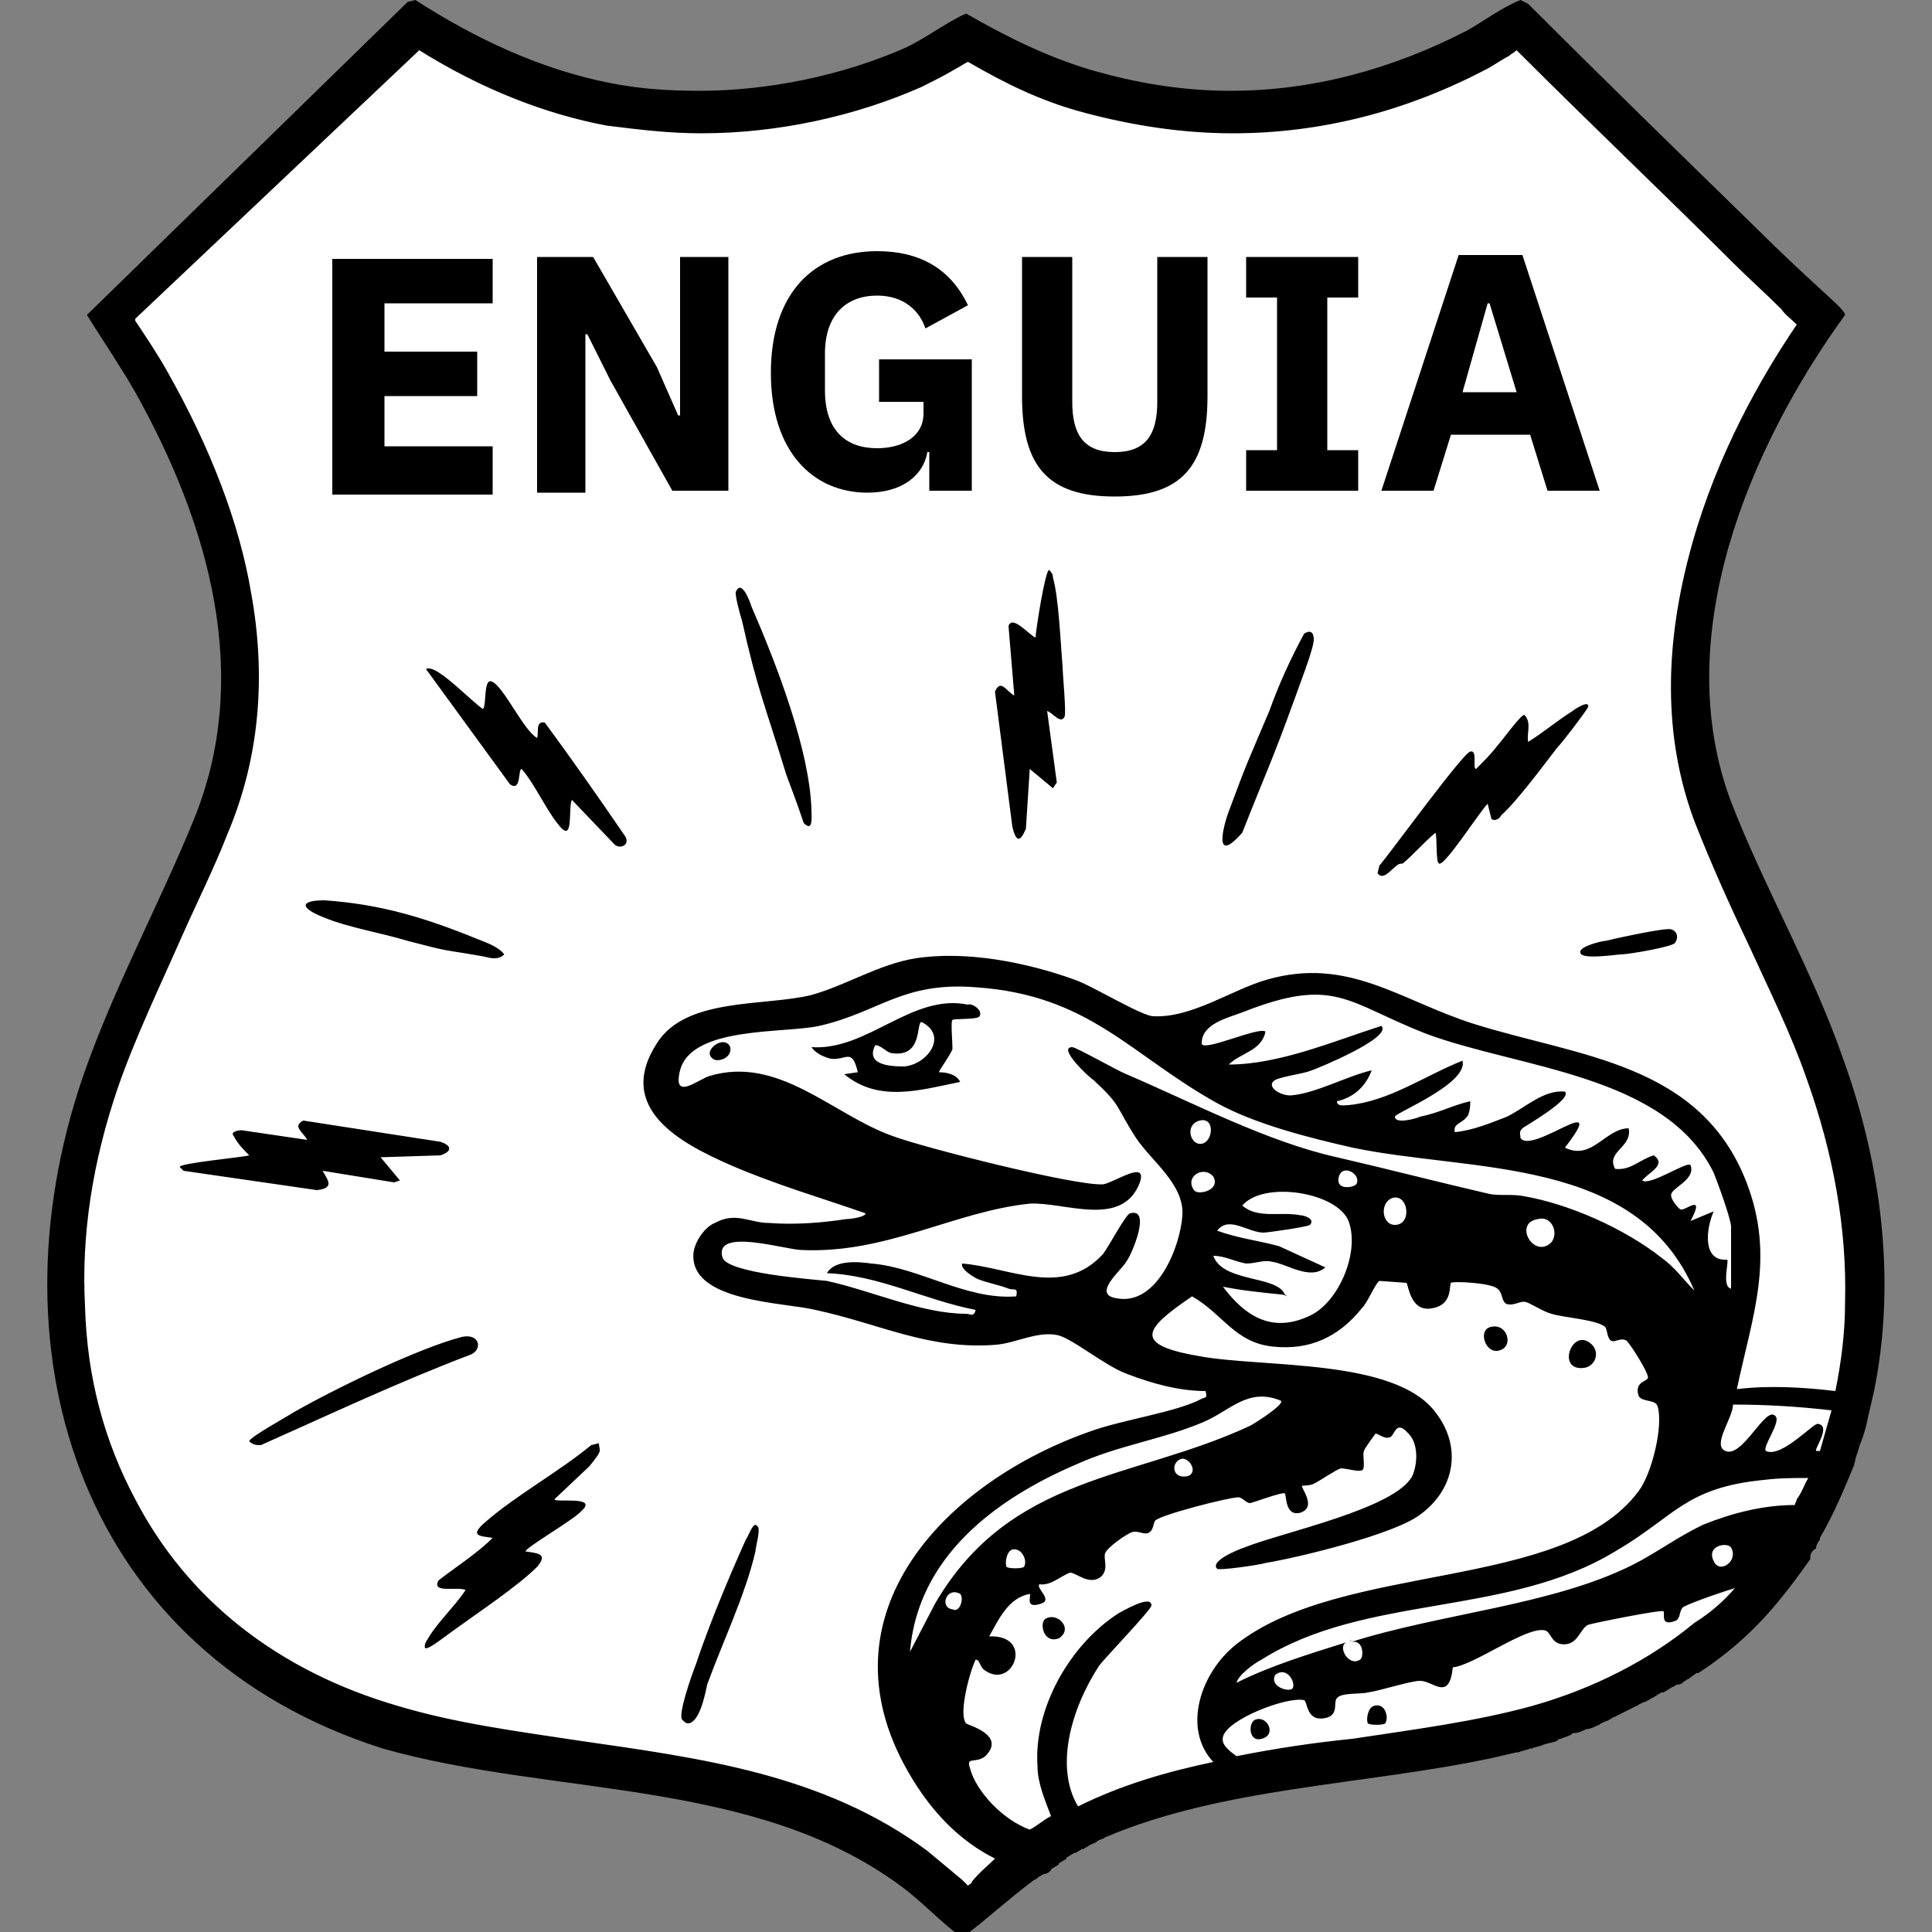 <?xml version="1.0" encoding="utf-8"?>
<!-- Generator: Adobe Illustrator 29.4.0, SVG Export Plug-In . SVG Version: 9.03 Build 0)  -->
<svg version="1.1"
	 id="Design" xmlns:sodipodi="http://sodipodi.sourceforge.net/DTD/sodipodi-0.dtd" xmlns:inkscape="http://www.inkscape.org/namespaces/inkscape" xmlns:dc="http://purl.org/dc/elements/1.1/" xmlns:rdf="http://www.w3.org/1999/02/22-rdf-syntax-ns#" xmlns:cc="http://creativecommons.org/ns#" xmlns:svg="http://www.w3.org/2000/svg"
	 xmlns="http://www.w3.org/2000/svg" xmlns:xlink="http://www.w3.org/1999/xlink" x="0px" y="0px" viewBox="0 0 100 100"
	 style="enable-background:new 0 0 100 100;" xml:space="preserve">
<rect x="0" y="0" width="100" height="100" fill="#808080" stroke="none"/>
<style type="text/css">
	.st0{fill:#FFFFFF;}
</style>
<sodipodi:namedview  bordercolor="#666666" borderopacity="1" gridtolerance="10" guidetolerance="10" id="namedview28" inkscape:current-layer="Design" inkscape:cx="-61.125309" inkscape:cy="-113.47203" inkscape:pageopacity="0" inkscape:pageshadow="2" inkscape:window-height="761" inkscape:window-maximized="1" inkscape:window-width="1440" inkscape:window-x="0" inkscape:window-y="25" inkscape:zoom="0.92451703" objecttolerance="10" pagecolor="#ffffff" showgrid="false">
	</sodipodi:namedview>
<path class="st0" d="M49.9,98.7c-0.3-0.2-0.6-0.5-0.9-0.8c-0.5-0.5-1.1-1-1.7-1.4c-5.2-3.8-11.5-4.7-17.7-5.5
	c-3.2-0.4-6.4-0.9-9.4-1.7C13.8,87.3,8.9,83.5,6.1,78c-3.2-6.2-3.5-14.2-0.9-22c0.9-2.7,2.2-5.3,3.3-7.9c0.8-1.7,1.6-3.5,2.3-5.3
	c2.8-6.7,1.7-14.5-3.1-23.1c-0.5-0.9-1.1-1.7-1.6-2.6c-0.2-0.3-0.3-0.5-0.5-0.8L21.5,1.2c3.4,2.1,6.7,3.5,10,4.1
	c1.5,0.3,3.1,0.4,4.8,0.4c3.9,0,7.8-0.8,11-2.3c0.6-0.3,1.2-0.6,1.7-1c0.4-0.2,0.7-0.4,1-0.6c1.7,1,3.8,2,6.1,2.7
	c2.5,0.8,5,1.1,7.6,1.1c4.4,0,8.6-1.1,12.7-3.2c0.4-0.2,0.7-0.4,1-0.6c0.4-0.3,0.8-0.5,1.2-0.7c3.8,3.8,7.5,7.4,11.3,11.2l0.3,0.3
	c1.2,1.2,2.5,2.4,3.7,3.5c0,0,0.2,0.2,0.2,0.2c-3.3,4.7-9.4,15.4-5.6,25.5c0.8,2,1.7,4,2.6,6c1.1,2.4,2.3,4.8,3.1,7.3
	c2.9,8.1,2.7,16.4-0.6,22.8c-2.8,5.5-7.8,9.4-14.3,11.3c-3,0.9-6.1,1.3-9.5,1.8c-5.8,0.8-11.8,1.6-16.6,4.8
	c-1.3,0.9-2.4,1.8-3.5,2.8L49.9,98.7z"/>
<path d="M83.1,48.7c0.4-0.1,3.1-0.7,3.4-0.6c0.3,0.1,0.4,0.4,0.2,0.7c-0.1,0.2-2.4,0.6-2.8,0.6c-0.2,0-2.1,0.3-2.1-0.1
	C81.7,49,82.9,48.7,83.1,48.7z M30.6,74.8c-1.7,1.4-3.9,2.6-5.5,4c-0.8,0.7-0.3,0.7,0.4,0.8c-0.8,0.8-1.9,1.5-2.8,2.2
	c-0.4,0.7,1,0.3,1.4,0.5c-0.6,0.9-1.5,1.7-2,2.6c-0.1,0.1-0.2,0.5,0,0.4c0.2,0,1.2-0.8,1.5-1c1.1-0.8,3.2-2.2,4.2-3.2
	c0.6-0.7,0-0.7-0.6-0.8c0-0.2,2.6-1.7,2.9-2.1c0.9-0.8-1.4-0.4-1.4-0.6l1.8-1.7c0,0,0.5-0.6,0.5-0.7c0.1-0.1,0-0.3,0-0.5L30.6,74.8z
	 M72.3,44.8c0.1-0.1,0.2-0.1,0.3-0.1c0.6-0.5,1.1-1.1,1.7-1.6c0.1,0.3,0,1.6,0.2,1.6c0.3,0.1,2.1-2.7,2.5-3.1l0.2,0.8
	c0.2,0.1,0.4,0,0.5-0.2c0.8-0.7,2.2-2.6,2.9-3.5c0.3-0.3,1.5-1.9,1.6-2.1c0.1-0.4-0.7,0.1-0.8,0.2c-0.8,0.5-1.5,1.1-2.3,1.6
	c-0.1-0.4,0.2-1-0.2-1.4c-0.2,0-1.2,1.4-1.4,1.6c-0.3,0.4-0.7,0.8-1.1,1.2c-0.2,0,0.1-1-0.3-0.9s-4.1,5.2-4.7,5.9l-0.1,0.4
	C71.6,45.6,72,45,72.3,44.8z M16.8,47.5c1.2,0.5,3,0.8,4.3,1.2c2.3,0.6,1.6,0.4,3.9,0.8c0.4,0.1,0.8,0.2,1.1-0.1
	c-0.3-0.4-0.9-0.6-1.4-0.8c-2.7-1.1-5-1.8-7.9-2C15.5,46.6,15.5,47,16.8,47.5z M40.7,40.1c0.3,0.8,0.6,1.6,0.9,2.5
	c0.5,0.5,0.4-0.3,0.4-0.7c-0.1-3.1-1.8-7.5-3.1-10.5c-0.1-0.3-0.5-1.4-0.8-0.8c-0.1,0.1,0.2,1.2,0.3,1.5
	C39.2,35.7,39.6,36.5,40.7,40.1z M28.2,37.4c-0.5-0.1-0.3,0.5-0.4,0.8c-0.7-0.4-1.7-2.6-2.3-2.9C25,35,25.2,36.5,25,36.7
	c-0.6-0.4-2.2-2.1-2.8-2.1c-0.1,0-0.2,0-0.1,0.1l4.3,5.9c0.6,0.4,0.4-0.8,0.6-0.8c0.7,0.8,1.3,2.2,2,3s0.4-1,0.6-1.4l2.2,2.3
	c0.3,0.3,0.9,0,0.5-0.5C31,41.3,29.6,39.3,28.2,37.4z M64.3,43.1c1.3-3.3,1.5-3.6,2.7-6.9c0.2-0.6,1-2.6,1-3.1
	c0-0.4-0.2-0.5-0.5-0.3c-0.7,1.3-1.3,2.6-1.8,4c-1.1,2.6-1.1,2.5-2.1,5.2C63.3,42.8,62.8,44.8,64.3,43.1z M16.7,60.6l3.7,0.6
	l0.3-0.1l-1-1.2l3.1-0.1c0.6-0.2,0.6-0.5,0-0.7L15.7,58c-0.6,0.3,0,0.6,0.2,1l-3.4-0.5c-0.2,0-0.6,0.1-0.4,0.3
	c0.2,0.4,0.5,0.7,0.8,1c-0.3,0.1-3.6,0.4-3.6,0.6l0.2,0.2l6.9,1C17.4,61.5,16.9,61,16.7,60.6z M23.9,69.2c-2.3,0.6-6.6,2.7-8.7,3.9
	c-0.3,0.2-2.3,1.3-2.3,1.5c0.2,0.2,0.4,0.2,0.6,0.2c3.6-1.6,7.2-3.3,10.9-4.7C25,69.8,24.8,69,23.9,69.2z M53.1,42.9l0.2-3.1l1.2,1
	l0.2-0.3l-0.5-3.7c0.3,0.1,0.7,0.7,0.9,0.3c0.1-0.2-0.1-2.2-0.1-2.6c-0.1-1.1-0.2-3.6-0.5-4.6c0-0.2-0.1-0.3-0.2-0.4
	c-0.2,0-0.7,3.2-0.7,3.5c-0.3-0.1-1.2-1.2-1.4-0.6l0.3,3.6c-0.4-0.2-0.7-0.9-1-0.2l0.9,7C52.6,43.6,52.8,43.6,53.1,42.9z M50.7,52.6
	c-0.1,0.2-1.4,0.1-1.4,0.2c-0.1,0,0,1.1,0,1.5c-0.1,0.3-0.7,1.1-0.7,1.2c0.4,0,0.9,0.1,1.1,0.5c-2,0.4-4.2,1.1-6-0.4l0.7-0.1
	c-0.3-1.3-0.6-0.6-1.4-0.7c-0.4-0.1-0.8-0.3-1-0.6c2.9,0.2,5.2-2.8,8.1-2.2C50.3,51.9,50.9,52.3,50.7,52.6z M47.7,52.9
	c-0.3,0,0.1,1.9-1.6,1.6c-0.3-0.1-0.5-0.4-0.8-0.4c-0.5,1,0.7,1.1,1.5,1.1C48,55.1,49.1,53.6,47.7,52.9z M65,89
	c-0.4,0.1-0.4,1.2,0.3,1C66.1,89.8,65.6,88.8,65,89z M71.1,88.3c-0.3,0.1-0.4,0.7-0.3,0.9c0.1,0.1,0.8,0.1,0.9,0
	C71.9,88.9,71.7,88.1,71.1,88.3z M97,72c-0.1,0.4-0.2,0.9-0.3,1.3l0,0l0,0c-0.1,0.5-0.2,0.9-0.4,1.4l0,0c-0.1,0.2-0.1,0.4-0.2,0.6
	l0,0C96,75.6,96,75.8,95.9,76l0,0c-0.5,1.2-1,2.4-1.7,3.6c0,0,0,0,0,0.1C94.1,79.8,94,80,94,80.1c0,0,0,0.1-0.1,0.1
	c-0.1,0.1-0.2,0.2-0.2,0.4c0,0,0,0,0,0.1c-0.5,0.7-1,1.4-1.5,2l0,0l0,0c-1.2,1.5-2.6,2.8-4.3,3.9l0,0l0,0c0,0,0,0-0.1,0
	c-0.1,0.1-0.3,0.2-0.4,0.3c-0.1,0-0.1,0.1-0.2,0.1c-0.1,0.1-0.2,0.2-0.4,0.2c-0.1,0-0.1,0.1-0.2,0.1c-0.2,0.1-0.3,0.2-0.5,0.3
	c0,0,0,0-0.1,0c-0.2,0.1-0.3,0.2-0.5,0.3c-0.1,0-0.1,0.1-0.2,0.1c-0.1,0.1-0.3,0.1-0.4,0.2c-0.1,0-0.1,0.1-0.2,0.1
	c-0.2,0.1-0.4,0.2-0.6,0.3l0,0c-0.2,0.1-0.4,0.2-0.6,0.3c-0.1,0-0.1,0.1-0.2,0.1c-0.1,0.1-0.3,0.1-0.4,0.2c-0.1,0-0.1,0.1-0.2,0.1
	c-0.2,0.1-0.4,0.2-0.6,0.2l0,0c-0.2,0.1-0.4,0.2-0.6,0.2c-0.1,0-0.1,0-0.2,0.1c-0.2,0.1-0.3,0.1-0.5,0.2c-0.1,0-0.1,0-0.2,0.1
	c-0.2,0.1-0.4,0.1-0.7,0.2c-0.2,0.1-0.4,0.1-0.6,0.2h-0.1c-0.2,0.1-0.4,0.1-0.6,0.2h-0.1c-0.4,0.1-0.9,0.2-1.3,0.3l0,0l0,0
	c-6.6,1.4-13.9,1.5-20,4.1l0,0c-0.1,0.1-0.3,0.1-0.4,0.2l0,0c-0.1,0.1-0.2,0.1-0.4,0.2l0,0c-0.1,0.1-0.2,0.1-0.3,0.2c0,0,0,0-0.1,0
	c-0.1,0.1-0.2,0.1-0.3,0.2h-0.1c-0.1,0.1-0.2,0.1-0.3,0.2c0,0-0.1,0-0.1,0.1c-0.1,0.1-0.2,0.1-0.3,0.2c0,0-0.1,0-0.1,0.1
	c-0.1,0.1-0.2,0.1-0.3,0.2c0,0-0.1,0-0.1,0.1C54.3,96.9,54.2,97,54,97c-0.1,0.1-0.2,0.1-0.3,0.2l0,0c-0.1,0.1-0.2,0.1-0.3,0.2l0,0
	c-1.2,0.9-2.4,2-3.6,2.9c-1.1-0.8-2.1-1.9-3.2-2.7C39,92,28.6,93,19.8,90.5C4.4,85.6-0.7,70.3,4.3,55.7c1.6-4.6,3.9-8.8,5.7-13.2
	c3.1-7.5,0.8-15.4-3-22.2c-0.8-1.4-1.7-2.7-2.5-4L21.1,0.1L21.5,0c3.1,2,6.5,3.6,10.1,4.3c1.5,0.3,3,0.4,4.6,0.4
	c3.6,0,7.4-0.8,10.6-2.2C47.9,2,48.9,1.2,50,0.7c2.1,1.2,4.1,2.2,6.4,2.9c2.4,0.7,4.8,1.1,7.3,1.1c4.2,0,8.3-1.1,12.2-3.1
	c0.9-0.5,1.8-1.2,2.8-1.6l0.4,0.2c4,4,7.9,7.8,11.9,11.7c1.2,1.2,2.5,2.4,3.7,3.5c0.1,0.1,0.8,0.7,0.8,0.9c-5,6.9-9.1,16.7-5.9,25.2
	c1.7,4.4,4.2,8.7,5.8,13.3C97.5,60.6,98.1,66.6,97,72L97,72L97,72z M51.5,96.2c-1.8-0.9-3.3-2.4-4.5-4.5c-4.7-8.2,2-15,9.4-17.6
	c1.6-0.6,4.5-1,5.8-1.7c0.2-0.1,0.3,0,0.2-0.4c-1.4,0-2.8-0.4-4.1-0.9c-1.1-0.4-2.9-1.9-3.6-2c-1-0.2-2.1,0.4-3.1,0.5
	c-3.5,0.3-6.1-1.1-9.4-1.8c-1.6-0.4-6.6-0.4-6.3-3c0.1-0.6,0.6-1.3,1.1-1.5c1.1-0.6,1.8,0,2.8,0c1.3,0.1,2.7,0,4-0.2
	c0.2,0,1-0.1,1-0.3c-2.3-0.8-4.7-1.5-7-2.5c-2.5-1.1-6-2.9-3.8-6.3c1.5-2.4,5.6-1.9,8-2.5c1.8-0.5,3.5-1.6,5.4-1.9
	c2.6-0.4,5.7,0.2,8.2,1.1c0.9,0.3,3.5,1.9,4.1,1.9c2,0.1,4.1-1.4,5.9-1.9c4.2-1.2,6.9,1.1,10.7,2.3c5.4,1.7,11.7,2,14.1,8.2
	c1.5,3.9,0.3,6.9-0.5,10.7c1.7-0.2,3.4-0.1,5.1,0.1c0.3-1.5,0.5-3,0.5-4.6c0.1-3.8-0.6-7.7-2-11.6c-0.8-2.3-1.9-4.5-2.9-6.7
	c-1-2.1-2-4.3-2.9-6.6c-1.6-4.3-1.6-9.1-0.1-14.4c1.3-4.6,3.5-8.5,5.4-11.3c-0.3-0.3-0.6-0.5-0.8-0.8c-0.8-0.8-1.7-1.6-2.5-2.4
	c-3.3-3.3-7.3-7.1-11.2-11c-0.1,0.1-0.3,0.2-0.4,0.3c-0.4,0.2-0.8,0.5-1.2,0.7c-4.2,2.2-8.6,3.3-13.1,3.3c-2.6,0-5.2-0.4-7.8-1.1
	c-2.2-0.6-4-1.5-5.9-2.6c-0.2,0.1-0.5,0.3-0.7,0.4c-0.5,0.3-1.1,0.6-1.7,0.9C44.3,6,40.3,6.9,36.3,6.9c-1.7,0-3.3-0.2-4.9-0.4
	c-3.2-0.6-6.5-1.9-9.7-3.9L7,16.5c0,0,0,0,0,0.1c0.6,0.9,1.2,1.8,1.7,2.7c2.2,3.9,3.7,7.8,4.3,11.4c0.8,4.4,0.4,8.6-1.2,12.4
	c-0.7,1.8-1.6,3.6-2.4,5.4C8.3,51,7,53.7,6.1,56.3c-1.3,3.8-1.9,7.6-1.7,11.3c0.1,3.7,1,7,2.6,10c2.7,5.2,7.4,8.9,13.6,10.7
	c3,0.9,6.1,1.3,9.4,1.8c6.2,0.9,12.6,1.7,18,5.7c0.6,0.5,1.2,1,1.8,1.5c0.1,0.1,0.2,0.2,0.3,0.3c0.1-0.1,0.2-0.1,0.2-0.2
	C50.7,96.9,51.1,96.6,51.5,96.2z M89.6,66.7v-3.2c0-0.4-0.7-2.3-0.9-2.8c-2.5-5.1-10.1-5.4-14.9-7.2c-4.1-1.6-4.7-3-9.5-1.1
	c-0.8,0.3-2.1,0.6-2.1,1.6c0,0.5,3-0.9,3.3-0.6c-0.2,1-1.3,1.1-1.9,1.7c2.6,0,5.4-1.2,7.9-2c0.6,0.6-3.3,2.2-3.6,2.3
	c-0.5,0.2-1.5,0.3-1.9,0.5c-0.5,0.3,0.2,0.8,0.8,0.8c1.3-0.1,2.9-1,4.2-1.3c-0.3,0.8-0.9,1.4-1.8,1.6c0,0.3,0.4,0.2,0.6,0.2
	c2.1-0.2,3.9-1.5,5.9-2.3c0.3,1.2-3.5,2.7-3.5,2.9c0,0.4,1.1,0.1,1.3,0c1-0.2,1.7-0.6,2.6-0.8c0,0.2,0,0.4-0.1,0.7
	c-0.3,0.5-0.8,0.4-0.7,0.9c1-0.1,1.9-0.5,2.7-0.8c1-0.5,1.9-1.4,3-1.3c0.4,0.4-2.1,1.8-2.2,1.9c-0.2,0.2-0.1,0.3-0.1,0.5
	c0.6,0.9,4.7-2.6,2.3,0.5c1.4,0.7,2.1-1,3.3-1c0.2,1-1.2,1.2-0.7,2.1c0.8,0.1,1.3-0.5,2-0.7c0.7,0.5-0.3,0.9-0.6,1.3
	c0.4,0.3,2.3-1,2.5-0.8c0.3,0.8-1.1,1.2-1,1.6c0,0.2,0.4,0.7,0.5,0.7c0.2,0.1,1.3-0.9,0.5,0.6l1.2-0.5c-0.4,0.9-0.6,2.6,0.7,2.5
	C89.5,65.3,89.1,66.6,89.6,66.7z M93.6,76.5c-0.8,0-1.5,0-2.3,0.1c-4.1,0.4-4.6,1.9-7.7,3.7c-5.6,3.4-12.9,2.2-18.3,5.6
	c-0.4,0.2-1.2,0.8-1.3,1.2c1.8-0.9,3.8-1.5,5.7-2.1c-0.5,0.2,0.1,1.3,0.7,0.9c0.2-0.1,0.2-1.1-0.5-0.9c4.7-1.5,10.4-1.9,14.6-4
	c1.2-0.6,2.4-1.5,3.7-2.1c1.5-0.6,3.1-1,4.7-1c0-0.1,0.1-0.2,0.1-0.3C93.3,77.2,93.4,76.8,93.6,76.5z M89.6,80.1
	c-0.2-0.3-1.3-0.1-0.9,0.7C89,81.5,90,80.8,89.6,80.1z M66,86.7c-0.3,0.6,0.7,0.9,0.9,0.7C67.1,87.1,66.6,86.2,66,86.7z M55.8,93.5
	c2.2-1.1,4.6-1.8,7-2.3c-1.6-1.7-0.7-4.6,1.2-6.1c5.5-4.3,16.9-2.7,20.8-7.9c0.7-0.9,1.3-3.4,1-4.4c-0.1-0.4-0.9-0.2-1-0.6
	c-0.2-0.7,0.5-0.7,0.5-0.9c0-0.3-0.9-1.7-1.1-1.9c-0.3-0.2-0.6,0.1-0.8,0c-0.2-0.1-0.2-0.5-0.3-0.7c-0.4-0.4-2.2-0.5-2.8-0.7
	c-0.4-0.1-1-0.5-1.3-0.6s-0.6,0.2-1,0.1c-0.3-0.1-0.2-0.6-0.5-0.8c-0.3-0.3-2.3-0.4-2.4-0.3s0.1,1.1-0.9,1.3
	c-1.2,0.3-1.3-1.2-1.4-1.3c-0.1,0-1.3-0.1-1.4-0.1c-0.2,0.1-0.6,1.1-0.9,1.4c-1.2,1.5-2.7,2.2-4.6,2c-2-0.2-2.6-1.7-4.2-2.6
	c-2.5,1.7-3.1,2.5,0.4,3.1c3.3,0.6,10.1,0.1,12.2,2.9c1.4,1.8,1,4-0.8,5.3c-1.3,1-6.2,2.2-8,2.5c-0.3,0.1-2.4,0.4-2.5,0.3
	c-0.4-0.4,1.1-1,1.4-1.1c2-0.8,7.8-2,8.7-3.7c0.3-0.7,0.3-1.7-0.2-2.2c-0.7-0.8-0.7,0.2-1,0.2c-0.2,0.1-0.6-0.2-0.7-0.2
	c0,0-0.6,0.8-0.6,0.9c-0.1,0.2,0.1,0.9-0.1,1S69.7,76,69.4,76c-0.3,0.1-1,0.6-1.4,0.8c-0.2,0.1-0.6,0.1-0.6,0.1
	c-0.1,0.1,0.8,1.1-0.1,1.4c-0.8,0.2-0.7-0.9-0.8-1c-0.1-0.1-1.7,0.5-1.8,0.5c-0.2,0-0.4-0.3-0.6-0.3c-0.5,0-4,0.9-4.3,1.2
	c-0.1,0.1-0.1,0.5-0.3,0.6c-0.2,0.2-0.6-0.1-0.9,0c-0.3,0.1-1.3,0.8-1.4,1.1c-0.1,0.3,0.2,0.8-0.2,1.2c-0.6,0.5-1.3-0.2-1.6-0.2
	c-0.4,0.1-1,0.7-1.6,0.6c-0.2,0.2,0.7,0.8,0.1,1c-0.9,0.3-0.5-0.4-0.6-0.5c-1.1,0.2-1.6,1.3-2.1,2.2c2.4-0.1,1.2,2.9-0.3,1.7
	c-0.2-0.2-0.2-0.5-0.4-0.5c-0.3,0.6-0.9,2.8-0.5,3.3c0.1,0.1,2.1,0.6,1,1.7c-0.5,0.4-1,0-0.8,0.6c0.3,1.2,1.7,2.7,3.1,3.2
	c0.4-0.2,0.7-0.5,1.1-0.7c-0.3-0.8-0.7-1.7-0.7-2.6c-0.2-3,1.7-6.3,4.2-7.9c0.2-0.1,1.7-1,1.7-0.4c0,0.2-2.3,2.6-2.7,3.1
	C55.4,88.5,54.6,91.5,55.8,93.5z M64.7,73.8c0.2-0.1,1.8-1.1,1.6-1.3c-1.7-0.7-2.6,0.5-4,1.1c-2.1,0.9-4.4,1.2-6.6,2.2
	c-4.2,1.8-8.2,4.8-8.6,9.7l1.3-2.5C52.3,76.3,58.7,76.6,64.7,73.8z M49.7,82.5c-0.7-0.4-1.1,0.7-0.4,0.8
	C49.7,83.5,49.9,82.7,49.7,82.5z M61.2,75.5c-0.6,0.1-0.6,1.1,0.3,0.9C62,76.2,61.6,75.5,61.2,75.5z M52.4,80.2
	c-0.3,0.1-0.4,0.7-0.3,0.9c0.1,0.1,0.8,0.1,0.9,0C53.2,80.8,52.9,80.1,52.4,80.2z M58.3,65.3c-0.3,0.5-1.8,1.7-0.5,1.9
	c2.1,0.4,3.3-2.7,3.4-4.3c0.1-1.6-1.6-2.8-2.4-4c-1.1-1.7-0.7-1.6-2.2-3c-0.2-0.1-1.9-1.7-1.1-1.7c0.2,0,2.3,1.2,2.8,1.4
	c3.5,1.5,7.3,3.5,10.9,4.3c2.6,0.6,5.3,1.3,7.9,1.9c0.5,0.1,1.1,0,1.7,0.1c2.4,0.4,5.3,1.7,7.2,3.2c0.7,0.5,1.1,1.1,1.7,1.7
	c-3-7-11.5-6.1-17.7-7.4c-2.2-0.5-5-1.2-7-2.3c-4.5-2.5-6.6-5.6-12.5-6c-3.8-0.3-5,1.3-8.1,2c-1.8,0.4-6.6,0-7.2,2.3
	c-0.4,1.6,0.9,0.5,1.5,0.3c3.6-1.1,6.4,2,9.5,3.1c1.6,0.6,9.5,2.6,10.9,2.5c0.6-0.1,2.3-1.3,1.9-0.1c-0.9,2.4-3.9,1-5.7,1.1
	c-3.9,0.4-7.4,2.6-11.8,2.4c-0.8,0-4.6-1.2-4.1,0.4c0.3,0.8,4.5,1.1,5.4,1.2c2.3,0.5,4.9,1.7,7.2,1.7c0.2,0,0.4,0.2,0.5-0.2
	c-2.6-0.5-5-1.8-7.7-1.9c0.4-0.7,1.6-0.6,2.3-0.5c2.5,0.2,4.9,1.9,7.5,1.7c0.1-0.5-0.1-0.3-0.4-0.4c-0.5-0.2-1.1-0.3-1.6-0.5
	c-0.2-0.1-0.9-0.5-0.8-0.8c2.5,0.2,5.2,1.8,7.3-0.5c0.3-0.4,1.2-2.1,1.4-2.1C59.6,62.5,58.6,64.9,58.3,65.3z M79.6,63.1
	c-1.3,0.2-0.2,2.1,0.7,1.2C80.7,63.8,80.3,62.9,79.6,63.1z M72.1,62c-0.7,0.2-0.6,1.4,0.1,1.4C73.1,63.4,72.9,61.8,72.1,62z
	 M66.3,67c-1-0.1-2-0.2-3-0.4c1.2,1.6,2.6,2.4,4.5,1.5c1.5-0.7,2.6-3.3,2-4.9c-0.6-1.5-4.4-2.1-5.5-0.8c0.8,0.7,2,0.3,3,0.5
	c0.2,0,0.8,0.2,0.5,0.5c-0.1,0.1-2.2,0.4-2.4,0.4c-0.8,0-1.8-0.9-2.4-0.1c1.1,0.4,2.1,0.5,3.2,0.8l2.4,1.1c-0.8,0.7-2-0.2-2.8-0.3
	c-0.4-0.1-0.8,0.1-1.3,0.1c-0.6-0.1-1.1-0.4-1.7-0.4c0.5,1.4,3.3,1,3.7,2C66.8,67.2,66.5,67,66.3,67z M70.2,61.3
	c0.3-0.5-0.7-1.1-0.9-0.4C69.1,61.6,70,61.5,70.2,61.3z M61.8,61.6c0.2,0.3,1.4,0,1-0.7C62.3,60.3,61.3,60.9,61.8,61.6z M62.2,59.2
	c0.6-0.1,0.7-1.4-0.1-1.2C61.3,58.2,61.6,59.3,62.2,59.2z M89.8,82.2c-1.3,0.4-2.6,0.9-2.7,1c-0.2,0.2-0.1,0.6-0.4,0.7
	c-0.8,0.3-0.5-0.4-0.6-0.5s-3.6,0.6-3.9,0.7c-0.4,0.2-0.5,0.9-1.1,1c-0.8,0.1-0.8-0.6-1.1-0.7c-0.9-0.3-3.7,1.8-4.8,1.9
	c-0.2,1.8-1,0.7-1.7,0.7c-0.5,0-2,0.5-2.7,0.6c-0.4,0.1-1.4,0-1.6,0.3c-0.2,0.2,0.1,0.8-0.5,1c-1.1,0.3-1-0.8-1.2-0.9
	c-0.9-0.2-4,1-4.2,1.9c-0.1,0.4,0.3,0.7,0.7,1c2-0.4,4-0.7,6-0.9c3.3-0.5,6.4-0.9,9.3-1.7c3.2-0.9,6.1-2.4,8.4-4.3
	C88.5,83.5,89.2,82.9,89.8,82.2z M94.8,73c-1.7-0.2-3.4-0.3-5.1-0.3c0,0.7-1.1,2.1-0.4,2.4c0.9,0.4,2.1-2.4,2.6-1.8
	c0.3,0.3-0.7,1.6-0.5,1.8c0.8,0.4,2.5-1.5,2.7-1.4c0.7,0.1-0.2,1.3-0.1,1.4c0.1,0,0.1,0,0.2,0C94.4,74.4,94.6,73.7,94.8,73z
	 M36.9,54.8c0.2,0.2,1,0,0.9-0.6C37.5,53.5,36.3,54.4,36.9,54.8z M77.6,69.9c0.8-0.2,0.4-1.5-0.5-1.2C76.5,68.9,76.9,70.1,77.6,69.9
	z M70,84.9c-0.1,0-0.1,0-0.2,0.1C69.9,84.9,70,84.9,70,84.9z M82,70.8c0.6-0.1,0.8-0.8,0.4-1.2C81.4,68.6,80.5,71,82,70.8z
	 M38.6,79.7c-0.9,2-1.9,4.4-2.6,6.5c-0.2,0.5-0.9,2.5-0.7,2.8c0.1,0.1,0.2,0.2,0.3,0.2c0.6,0,0.9-1.5,1-2c0.8-2.2,2-4.7,2.5-6.9
	c0-0.2,0.3-1.2,0.1-1.3C39,78.7,38.8,79.4,38.6,79.7z M54.1,83.8c-0.3,0.2-0.1,1.3,0.7,1C55.6,84.3,54.7,83.4,54.1,83.8z M25.5,25.4
	v-2.3h-5.6v-2.6h4.8v-2.3h-4.8v-2.5h5.6v-2.3h-8.3v12.2h8.3V25.4z M34.8,25.4h2.9V13.3h-2.5v8.2h-0.1L34,19l-3.3-5.7h-2.9v12.2h2.5
	v-8.2h0.1l1.2,2.4L34.8,25.4z M48.1,25.4h2.2v-6.8h-4.8v2.2h2.3v0.6c0,1.2-1.1,1.8-2.4,1.8c-1.6,0-2.7-0.9-2.7-3v-1.9
	c0-2,1.1-3,2.7-3c1.4,0,2.2,0.8,2.5,1.7l2.2-1.2c-0.9-1.9-2.5-2.8-4.7-2.8c-3.3,0-5.5,2.2-5.5,6.3s2.2,6.2,5,6.2
	c1.8,0,2.9-0.9,3.1-2.1h0.1C48.1,23.4,48.1,25.4,48.1,25.4z M52.9,13.3v7.2c0,3.6,1.3,5.2,4.8,5.2s4.8-1.6,4.8-5.2v-7.2h-2.6v7.5
	c0,1.7-0.6,2.6-2.2,2.6c-1.6,0-2.2-0.9-2.2-2.6v-7.5C55.5,13.3,52.9,13.3,52.9,13.3z M70.3,25.4v-2.1h-1.6v-7.9h1.6v-2.1h-5.8v2.1
	h1.6v7.9h-1.6v2.1H70.3z M82.8,25.4l-4-12.2h-3.3l-4,12.2h2.7l0.9-2.9h4.1l0.9,2.9H82.8z M78.5,20.3h-2.8l1.3-4.6h0.1L78.5,20.3z"/>
</svg>
